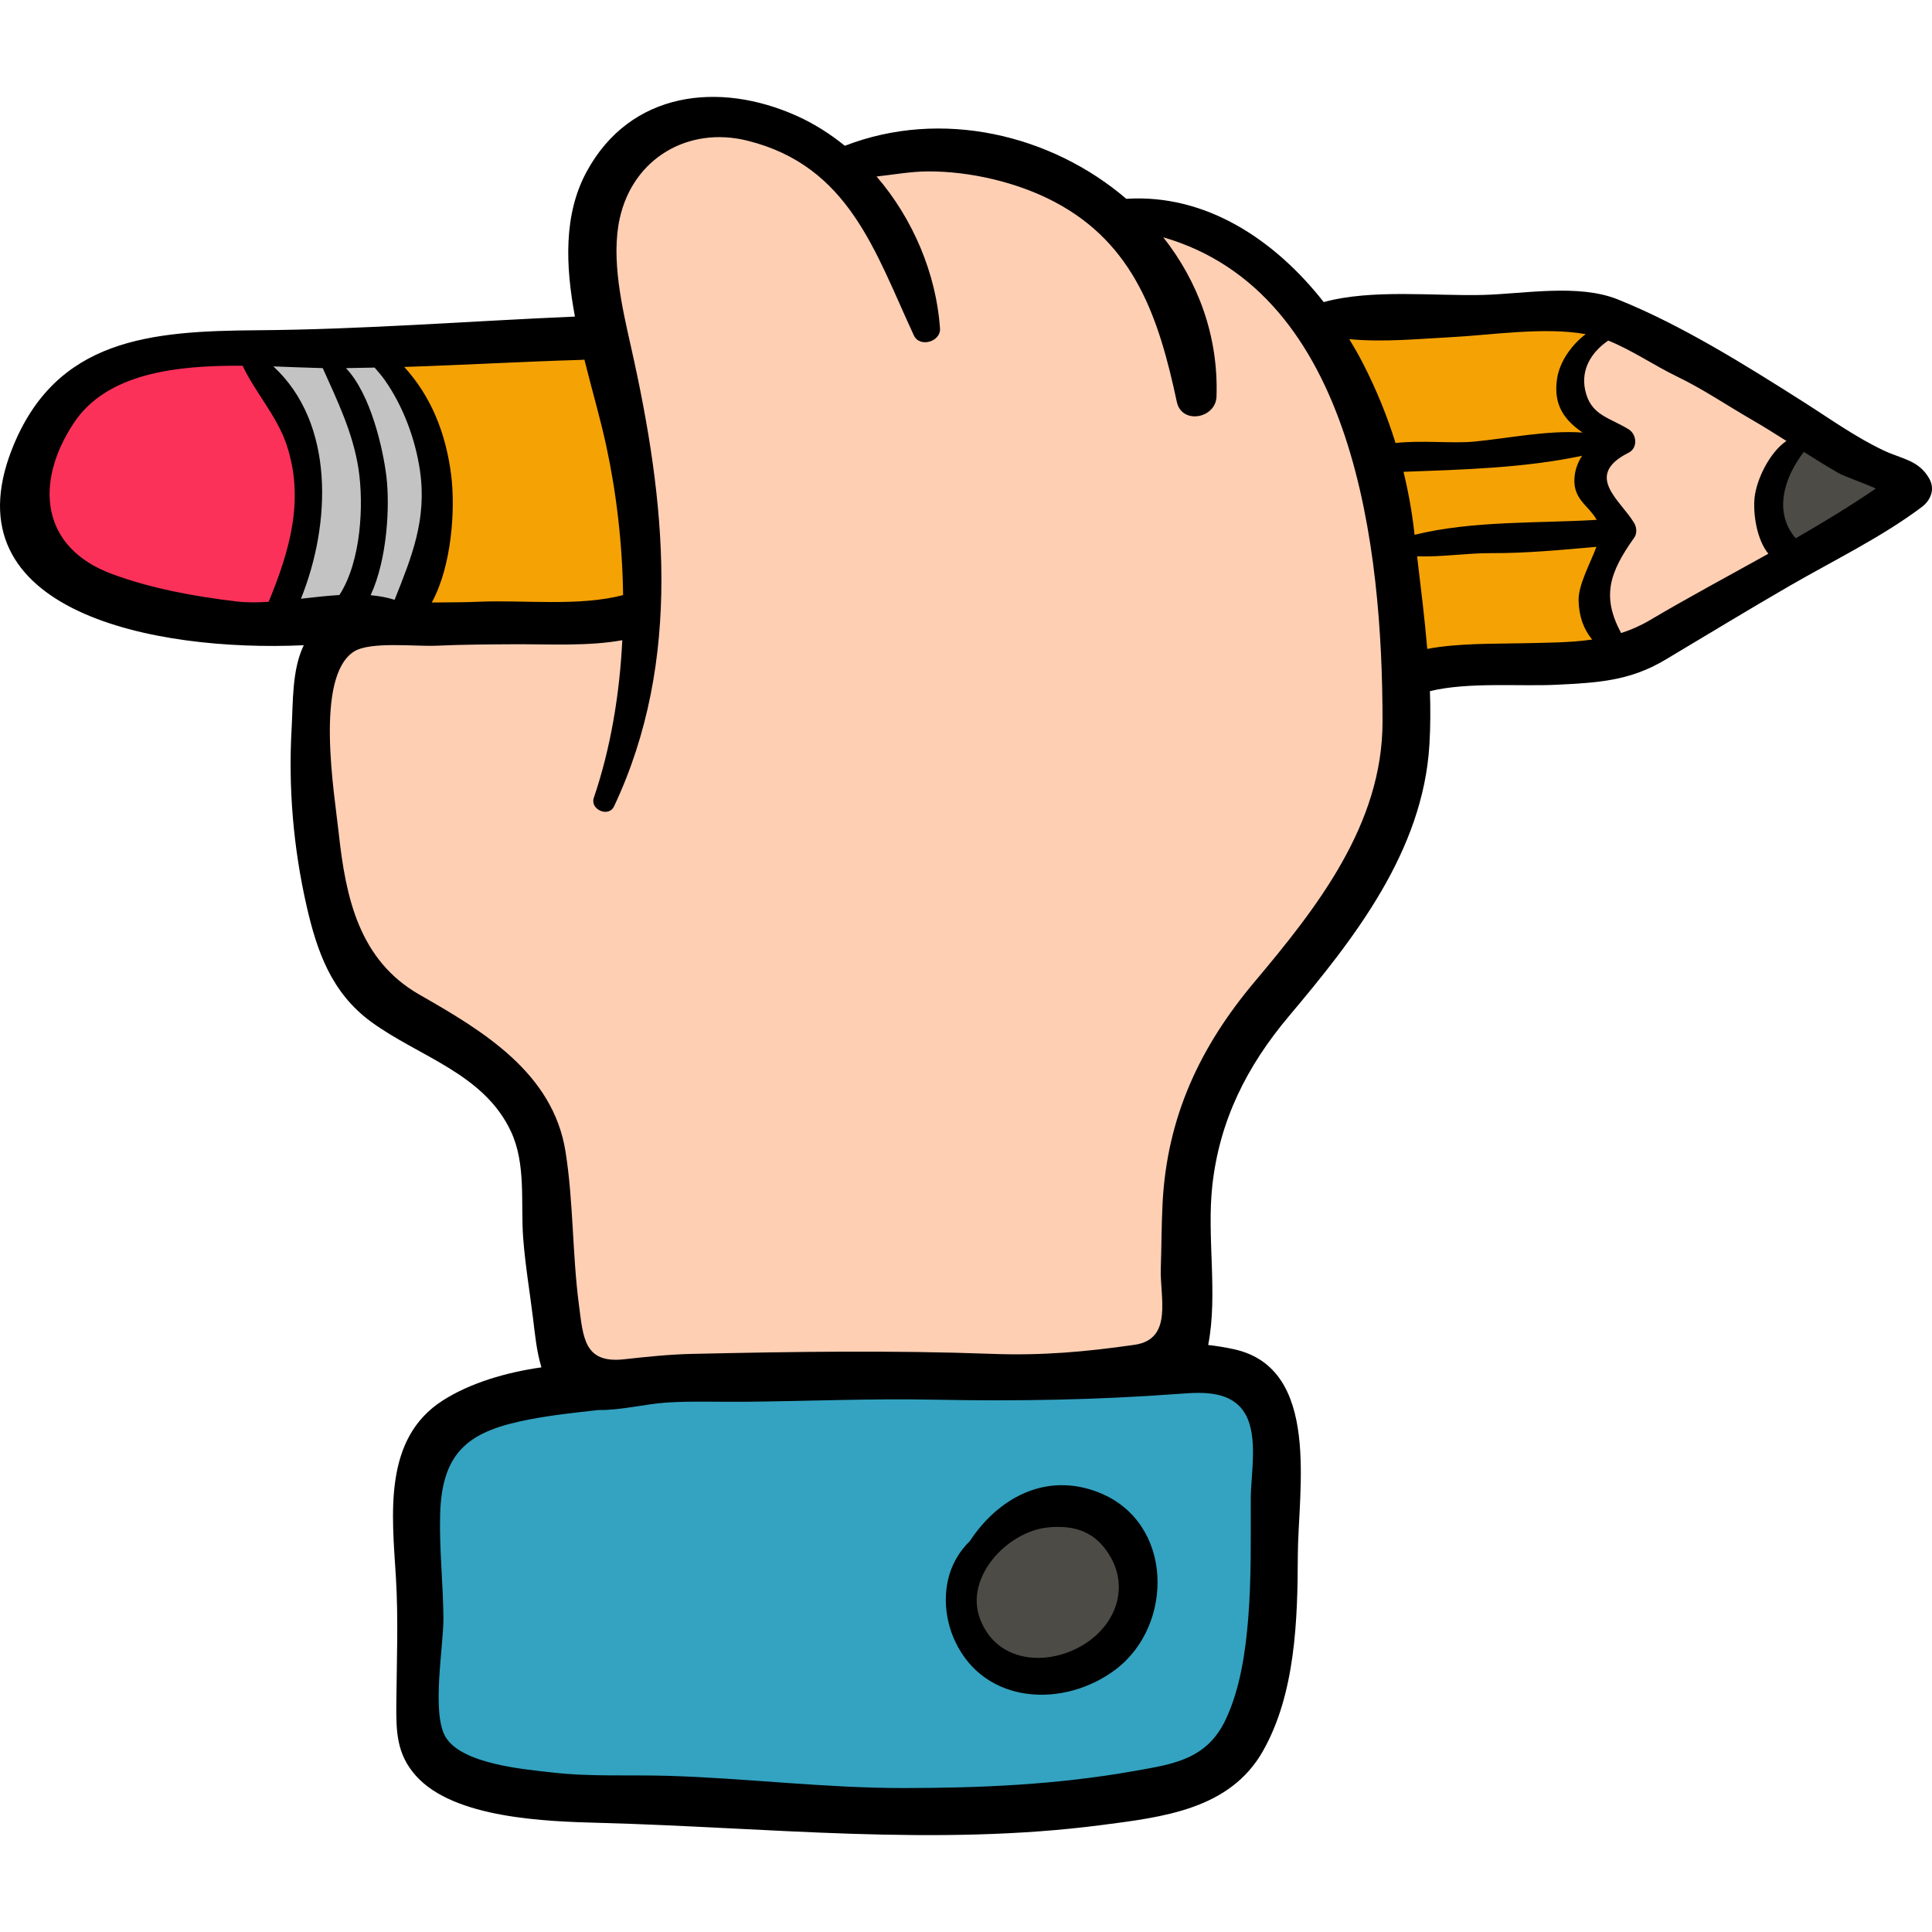 <?xml version="1.0"?>
<svg xmlns="http://www.w3.org/2000/svg" xmlns:xlink="http://www.w3.org/1999/xlink" version="1.1" id="Capa_1" x="0px" y="0px" viewBox="0 0 512 512" style="enable-background:new 0 0 512 512;" xml:space="preserve" width="512px" height="512px" class=""><g><path style="fill:#FFCFB4;" d="M86.835,171.216c-5.548,6.994-2.123,19.3-2.429,27.424c-0.584,15.529-1.047,31.23,2.826,46.419  c4.315,16.926,16.356,26.97,31.802,33.792c11.437,5.052,23.009,10.047,26.578,22.696c2.482,8.796,3.175,18.534,3.646,27.628  c0.435,8.412-1.803,22.534,3.177,30.086c5.111,7.75,17.664,4.344,25.144,4.166c9.563-0.228,19.117,0.443,28.605,1.602  c14.089,1.721,28.187-0.223,42.348,0.287c12.887,0.464,25.933-0.772,38.867-1.291c5.404-0.217,20.072,1.65,24.484-1.983  c5.047-4.156,5.792-20.169,6.296-26.054c1.051-12.292,0.663-24.755,2.833-36.93c7.013-39.345,52.868-59.106,52.816-101.066  c-0.05-40.229-6.2-89.396-32.252-121.962c-7.455-9.319-17.781-18.855-31.001-17.426c-7.772,0.84-7.386,4.996-13.377-0.144  c-4.682-4.016-9.416-7.848-14.374-11.509c-11.715-8.651-26.212-10.613-40.159-7.224c-8.009,1.946-12.077,6.789-19.216,2.868  c-14.708-8.077-24.056-13.381-41.35-9.088c-8.995,2.233-17.06,5.426-22.651,13.311c-7.374,10.399-2.642,19.538-0.871,30.702  c2.662,16.78,6.07,33.393,9.042,50.101c1.788,10.048,7.443,29.602,1.485,38.703c-13.448-3.874-29.336,0.141-43.063,1.306  c-9.835,0.835-25.792-4.115-34.79,0.147C89.367,168.668,87.927,169.839,86.835,171.216z" data-original="#FFCFB4" class=""/><g>
	<path style="fill:#F5A205" d="M115.018,91.519c-9.293,0.066-13.492,0.564-9.538,10.327c2.701,6.668,6.938,11.457,8.282,18.717   c1.234,6.664,1.231,13.29,0.576,20.008c-0.656,6.733-4.867,14.77-4.387,21.201c11.888-0.553,24.482,2.034,36.689,2.034   c10.443,0,22.604,3.42,23.237-9.021c0.699-13.733-2.038-27.395-5.161-40.706c-1.684-7.176-3.923-22.652-11.3-25.73   c-5.147-2.147-15.66,0.93-21.045,1.233C126.567,89.909,120.826,89.818,115.018,91.519z" data-original="#F76B25" class="" data-old_color="#F76B25"/>
	<path style="fill:#F5A205" d="M349.949,87.001c18.382-2.677,37.575-1.728,56.133-2.579c7.589-0.348,14.144,0.363,21.086,1.934   c-5.418,2.091-10.663,7.57-11.064,13.554c-0.536,8.01,5.96,10.699,11.858,14.345c-3.427,3.601-8.19,7.905-7.048,14.053   c0.95,5.113,6.423,7.202,9.129,10.974c-3.732,5.396-6.544,9.979-7.305,16.635c-0.776,6.784,2.83,11.174,3.9,17.506   c-9.606-4.636-26.576-0.584-37.123,0.064c-7.824,0.481-16.177,4.816-18.879-3.199c-3.198-9.487-0.887-22.262-2.579-32.283   c-1.561-9.244-4.176-18.659-7.452-27.421C358.929,106.1,352.805,88.844,349.949,87.001z" data-original="#F76B25" class="" data-old_color="#F76B25"/>
</g><path style="fill:#C3C3C3" d="M65.322,95.392c15.066,13.969,18.579,33.646,14.182,53.12c-0.488,2.16-4.341,10.97-3.886,12.676  c1.054,3.957,5.732,2.617,9.554,2.617c8.152,0.001,16.425-0.281,24.572-0.758c8.325-16.391,7.998-41.161-1.58-56.416  c-3.722-5.927-5.445-13.008-12.473-14.467C90.336,91.053,76.555,91.512,65.322,95.392z" data-original="#FFDC0F" class="" data-old_color="#C3C2C2"/><path style="fill:#FC315A" d="M20.788,101.846c-17.313,14.526-20.436,40.9,2.277,52.033c8.844,4.335,18.071,5.296,27.574,6.878  c5.34,0.889,13.875,3.921,19.198,3.046c9.433-1.551,12.735-23.243,12.21-31.938c-0.702-11.619-7.716-23.651-14.769-32.616  C56.004,84.918,29.702,101.158,20.788,101.846z" data-original="#FF8B97" class="" data-old_color="#FF8B97"/><path style="fill:#FFCFB4;" d="M426.753,87.001c-6.562,3.134-13.367,11.09-11.569,19.016c1.568,6.911,8.621,6.728,12.667,11.175  c-3.938,1.913-7.055,6.721-6.902,11.116c0.176,5.058,4.039,5.772,5.979,9.538c2.434,4.725,1.511,2.005-0.193,7.249  c-1.664,5.119-4.283,9.839-3.86,15.423c1.199,15.827,10.299,8.723,19.127,3.355c9.711-5.904,23.133-9.093,31.286-16.85  c-7.26-12.651-4.666-21.1,5.178-31.625c-7.796-8.103-18.125-12.025-27.745-17.793C444.668,93.976,437.514,87.417,426.753,87.001z" data-original="#FFCFB4" class=""/><path style="fill:#4C4B46;" d="M506.139,128.953c-5.919-2.773-11.82-5.675-17.749-8.712c-6.479-3.319-10.78-7.149-15.829-0.647  c-5.755,7.411-6.757,29.658,6.85,27.452c4.112-0.667,12.556-7.395,15.98-9.718c3.343-2.268,7.139-4.894,10.103-7.085" data-original="#4C4B46" class=""/><path style="fill:#33A3C1" d="M113.728,382.601c1.228,10.795-2.067,28.18-2.597,40.661c-0.404,9.518,0.204,18.966,0.627,28.398  c0.2,4.464-0.223,12.098,2.605,14.988c5.027,5.139,17.288,4.398,23.731,5.792c20.283,4.388,38.739,6.577,59.571,6.328  c20.872-0.249,41.059,2.413,61.96,0.63c18.554-1.582,38.847-1.329,56.617-7.553c16.833-5.896,16.295-23.992,19.491-39.478  c3.627-17.574,6.68-38.443,2.742-56.22c-3.638-16.424-22.876-14.199-36.967-14.199c-14.123,0-27.911,0-42.099,0  c-19.51,0-38.779,2.382-58.162,2.579c-15.181,0.155-30.19,0.995-45.212,2.584C141.153,368.685,122.025,369.428,113.728,382.601z" data-original="#63635F" class="active-path" data-old_color="#8FBE36"/><path style="fill:#4C4B46;" d="M269.918,401.963c-16.444,13.125-20.779,39.79,5.486,43.249  c17.873,2.354,37.605-25.203,24.362-40.058c-2.957-3.316-8.268-5.325-12.421-6.275C279.18,397.013,276.667,398.415,269.918,401.963z  " data-original="#4C4B46" class=""/><path d="M511.253,126.796c-2.788-4.888-7.217-5.131-12.054-7.415c-7.486-3.534-14.335-8.476-21.296-12.893  c-15.343-9.736-32.257-20.341-49.143-27.132c-10.461-4.207-24.812-1.49-35.745-1.195c-12.754,0.344-29.394-1.626-42.216,1.896  c-12.874-16.413-31.137-28.719-52.324-27.369C278.58,35.637,249.503,28.7,223.894,38.635c-3.882-3.142-8.107-5.836-12.662-7.889  c-20.661-9.314-44.196-6.58-55.77,14.754c-6.137,11.311-5.621,24.898-3.099,38.397c-28.037,1.2-56.069,3.415-84.127,3.623  c-28.198,0.21-53.485,2.078-65.066,31.525c-16.938,43.069,37.653,53.761,77.328,51.95c-3.155,6.505-2.825,15.197-3.212,21.979  c-0.901,15.746,0.447,31.627,3.937,47c2.78,12.244,6.659,23.134,17.092,30.791c12.655,9.288,29.922,13.654,37.125,29.157  c4.023,8.659,2.514,18.897,3.208,28.175c0.538,7.189,1.767,14.331,2.635,21.483c0.499,4.109,0.946,8.71,2.204,12.781  c-9.633,1.378-18.923,4.187-26.092,8.745c-15.943,10.135-13.493,30.34-12.483,46.784c0.688,11.189,0.215,22.443,0.117,33.644  c-0.064,7.37,0.068,13.336,5.213,19.087c10.123,11.317,34.588,12.083,48.728,12.457c44.314,1.174,88.773,6.334,133.034,0.57  c16.109-2.098,33.893-4.104,42.671-19.567c8.636-15.212,9.208-34.801,9.26-51.759c0.052-17.303,6.278-49.666-16.908-54.759  c-2.245-0.493-4.531-0.86-6.844-1.131c2.607-13.345-0.394-28.494,1.08-42.108c1.881-17.382,9.194-31.819,20.3-45.009  c17.328-20.579,35.561-43.743,37.249-71.982c0.281-4.711,0.298-9.439,0.134-14.173c10.131-2.47,23.778-1.209,33.535-1.692  c10.869-0.538,19.353-0.971,28.803-6.598c10.991-6.546,21.872-13.187,32.96-19.595c11.536-6.667,24.391-12.908,35.019-20.884  C511.68,132.577,512.882,129.652,511.253,126.796z M154.389,95.361c0.173-0.005,0.321-0.046,0.485-0.063  c1.995,8.015,4.251,15.755,5.757,22.694c2.73,12.576,4.315,26.094,4.498,39.706c-11.678,3.109-26.552,1.229-38.501,1.779  c-3.568,0.164-7.794,0.144-12.2,0.194c5.344-9.786,6.261-24.861,5.146-33.718c-1.43-11.355-5.423-21.001-12.444-28.711  C122.882,96.736,138.627,95.817,154.389,95.361z M99.282,97.414c0.883,1.035,1.802,2.064,2.676,3.299  c4.862,6.879,8.097,15.628,9.321,23.882c1.932,13.028-2.193,23.024-6.707,34.36c-2.007-0.646-4.143-1.015-6.353-1.216  c4.469-9.623,5.121-23.812,4.176-31.511c-0.89-7.249-4.094-21.703-10.712-28.674C94.216,97.519,96.749,97.468,99.282,97.414z   M71.194,159.49c-2.972,0.188-5.835,0.218-8.485-0.095c-11.027-1.304-22.553-3.406-33.003-7.268  C10.722,145.11,9.135,127.95,19.49,112.199c8.772-13.342,27.19-15.397,44.813-15.277c3.271,7.015,9.043,13.22,11.629,20.899  C80.811,132.307,76.745,146.024,71.194,159.49z M79.75,158.67c7.988-19.804,9.019-46.502-7.305-61.568  c4.604,0.155,9.033,0.364,13.083,0.452c3.894,8.676,8.034,17.212,9.482,26.74c1.418,9.335,0.741,24.405-5.062,33.392  C86.583,157.888,83.147,158.282,79.75,158.67z M322.424,369.569c3.858,0.803,6.227,2.714,7.65,5.26  c3.395,6.076,1.398,15.763,1.39,22.608c-0.013,10.486,0.172,20.934-0.668,31.389c-0.708,8.82-2.091,18.533-5.895,26.705  c-5.019,10.783-13.921,11.966-24.335,13.811c-20.446,3.623-40.459,4.504-61.218,4.51c-20.928,0.007-41.502-2.621-62.379-3.24  c-10.303-0.306-20.441,0.291-30.73-0.897c-7.411-0.855-23.863-2.198-28.165-9.413c-3.801-6.375-0.487-24.255-0.558-31.554  c-0.09-9.164-1.116-18.276-0.874-27.444c0.457-17.306,8.374-22.213,23.765-25.16c6.029-1.154,12.104-1.802,18.17-2.474  c5.989,0.095,12.445-1.614,18.039-1.978c6.804-0.442,13.582-0.146,20.39-0.207c16.901-0.152,33.72-0.898,50.646-0.556  c21.932,0.443,42.966,0.067,64.877-1.551C315.831,369.136,319.183,368.895,322.424,369.569z M332.458,260.211  c-14.468,17.201-23.187,35.806-24.364,58.655c-0.296,5.748-0.276,11.543-0.472,17.304c-0.256,7.552,3.337,18.736-6.951,20.215  c-13.031,1.874-24.578,2.888-37.65,2.406c-26.582-0.979-53.093-0.585-79.666,0.003c-6.058,0.134-11.997,0.772-18.012,1.431  c-10.574,1.158-10.783-5.75-11.928-14.48c-1.763-13.437-1.432-27.277-3.553-40.59c-3.319-20.823-21.797-31.914-38.657-41.535  C95.201,254.489,91.628,238,89.76,220.729c-1.128-10.423-6.437-41.269,4.014-48.041c4.273-2.769,16.386-1.324,21.767-1.565  c7.106-0.318,14.069-0.357,21.18-0.389c8.728-0.04,19.251,0.566,28.194-1.074c-0.714,14.435-3.104,28.698-7.549,41.772  c-1.057,3.109,3.939,5.287,5.364,2.261c18.306-38.866,13.645-81.059,4.533-121.584c-2.366-10.522-5.418-23.491-3.019-34.271  c3.55-15.95,18.207-24.434,33.791-20.567c26.993,6.698,33.879,29.48,44.143,51.61c1.543,3.328,7.187,1.71,6.934-1.878  c-1.017-14.42-7.117-28.964-16.805-40.226c4.535-0.498,9.084-1.336,13.623-1.353c11.108-0.044,23.639,2.862,33.501,8.055  c21.305,11.218,27.719,30.9,32.437,53.02c1.296,6.078,10.325,4.438,10.519-1.424c0.533-16.12-4.957-30.58-14.115-42.193  c50.756,14.715,58.13,82.643,58.112,128.42C366.374,218.482,349.026,240.512,332.458,260.211z M361.259,96.415  c-1.13-2.208-2.381-4.388-3.691-6.545c8.984,0.902,18.971-0.116,26.992-0.518c10.265-0.516,24.733-2.794,35.669-0.794  c-3.876,2.914-6.895,7.415-7.563,11.639c-1.159,7.336,2.146,11.244,6.72,14.431c-9.526-0.631-19.424,1.511-28.782,2.403  c-5.76,0.549-13.879-0.416-20.767,0.372C367.608,110.237,364.756,103.251,361.259,96.415z M421.946,169.491  c-5.762,0.828-11.723,0.82-17.914,0.97c-7.598,0.185-17.582-0.068-25.793,1.512c-0.694-8.213-1.724-16.412-2.695-24.547  c6.482,0.236,13.264-0.869,19.575-0.838c9.353,0.046,18.643-0.859,27.951-1.669c-1.663,4.468-4.825,10.071-4.723,14.24  C418.448,163.297,419.627,166.693,421.946,169.491z M374.878,141.732c-0.026-0.225-0.054-0.451-0.079-0.676  c-0.613-5.454-1.581-10.785-2.856-16.02c15.702-0.59,32.017-0.996,47.34-4.255c-0.998,1.513-1.7,3.213-1.956,5.115  c-0.855,6.334,3.627,7.933,5.819,11.871C407.53,138.715,390.298,137.933,374.878,141.732z M468.634,146.744  c-10.597,5.915-21.305,11.627-31.413,17.617c-2.498,1.481-5.035,2.578-7.612,3.406c-5.168-9.651-3.191-15.919,3.501-25.318  c0.756-1.062,0.626-2.693,0-3.769c-3.525-6.056-13.628-12.614-1.502-18.715c2.49-1.253,2.167-4.858,0-6.193  c-5.215-3.211-10.064-3.688-11.517-10.371c-1.198-5.511,1.663-10.101,6.104-13.141c6.074,2.397,12.375,6.703,18.18,9.496  c6.826,3.284,13.173,7.598,19.734,11.39c3.157,1.824,6.239,3.76,9.312,5.708c-4.562,3.114-7.89,10.274-8.422,14.859  C464.524,135.819,465.45,142.849,468.634,146.744z M475.869,142.651c-5.876-6.862-3.173-15.918,2.155-22.895  c3.031,1.917,6.072,3.817,9.191,5.603c1.597,0.914,6.265,2.466,9.898,4.102C490.329,134.124,483.163,138.461,475.869,142.651z" data-original="#000000" class="" style="fill:#000000"/><path d="M291.243,395.542c-14.202-5.648-26.884,1.652-34.223,12.863c-1.4,1.354-2.675,2.961-3.779,4.962  c-3.595,6.512-3.256,14.892-0.159,21.533c7.919,16.982,29.017,17.801,42.604,7.506C311.177,430.668,311.08,403.431,291.243,395.542z   M289.008,434.593c-9.435,7.141-24.663,7.031-29.338-5.709c-4.038-11.005,7.324-22.985,17.967-24.093  c7.372-0.767,13.027,1.283,16.773,8.009C298.797,420.673,295.914,429.367,289.008,434.593z" data-original="#000000" class="" style="fill:#000000"/></g> </svg>
